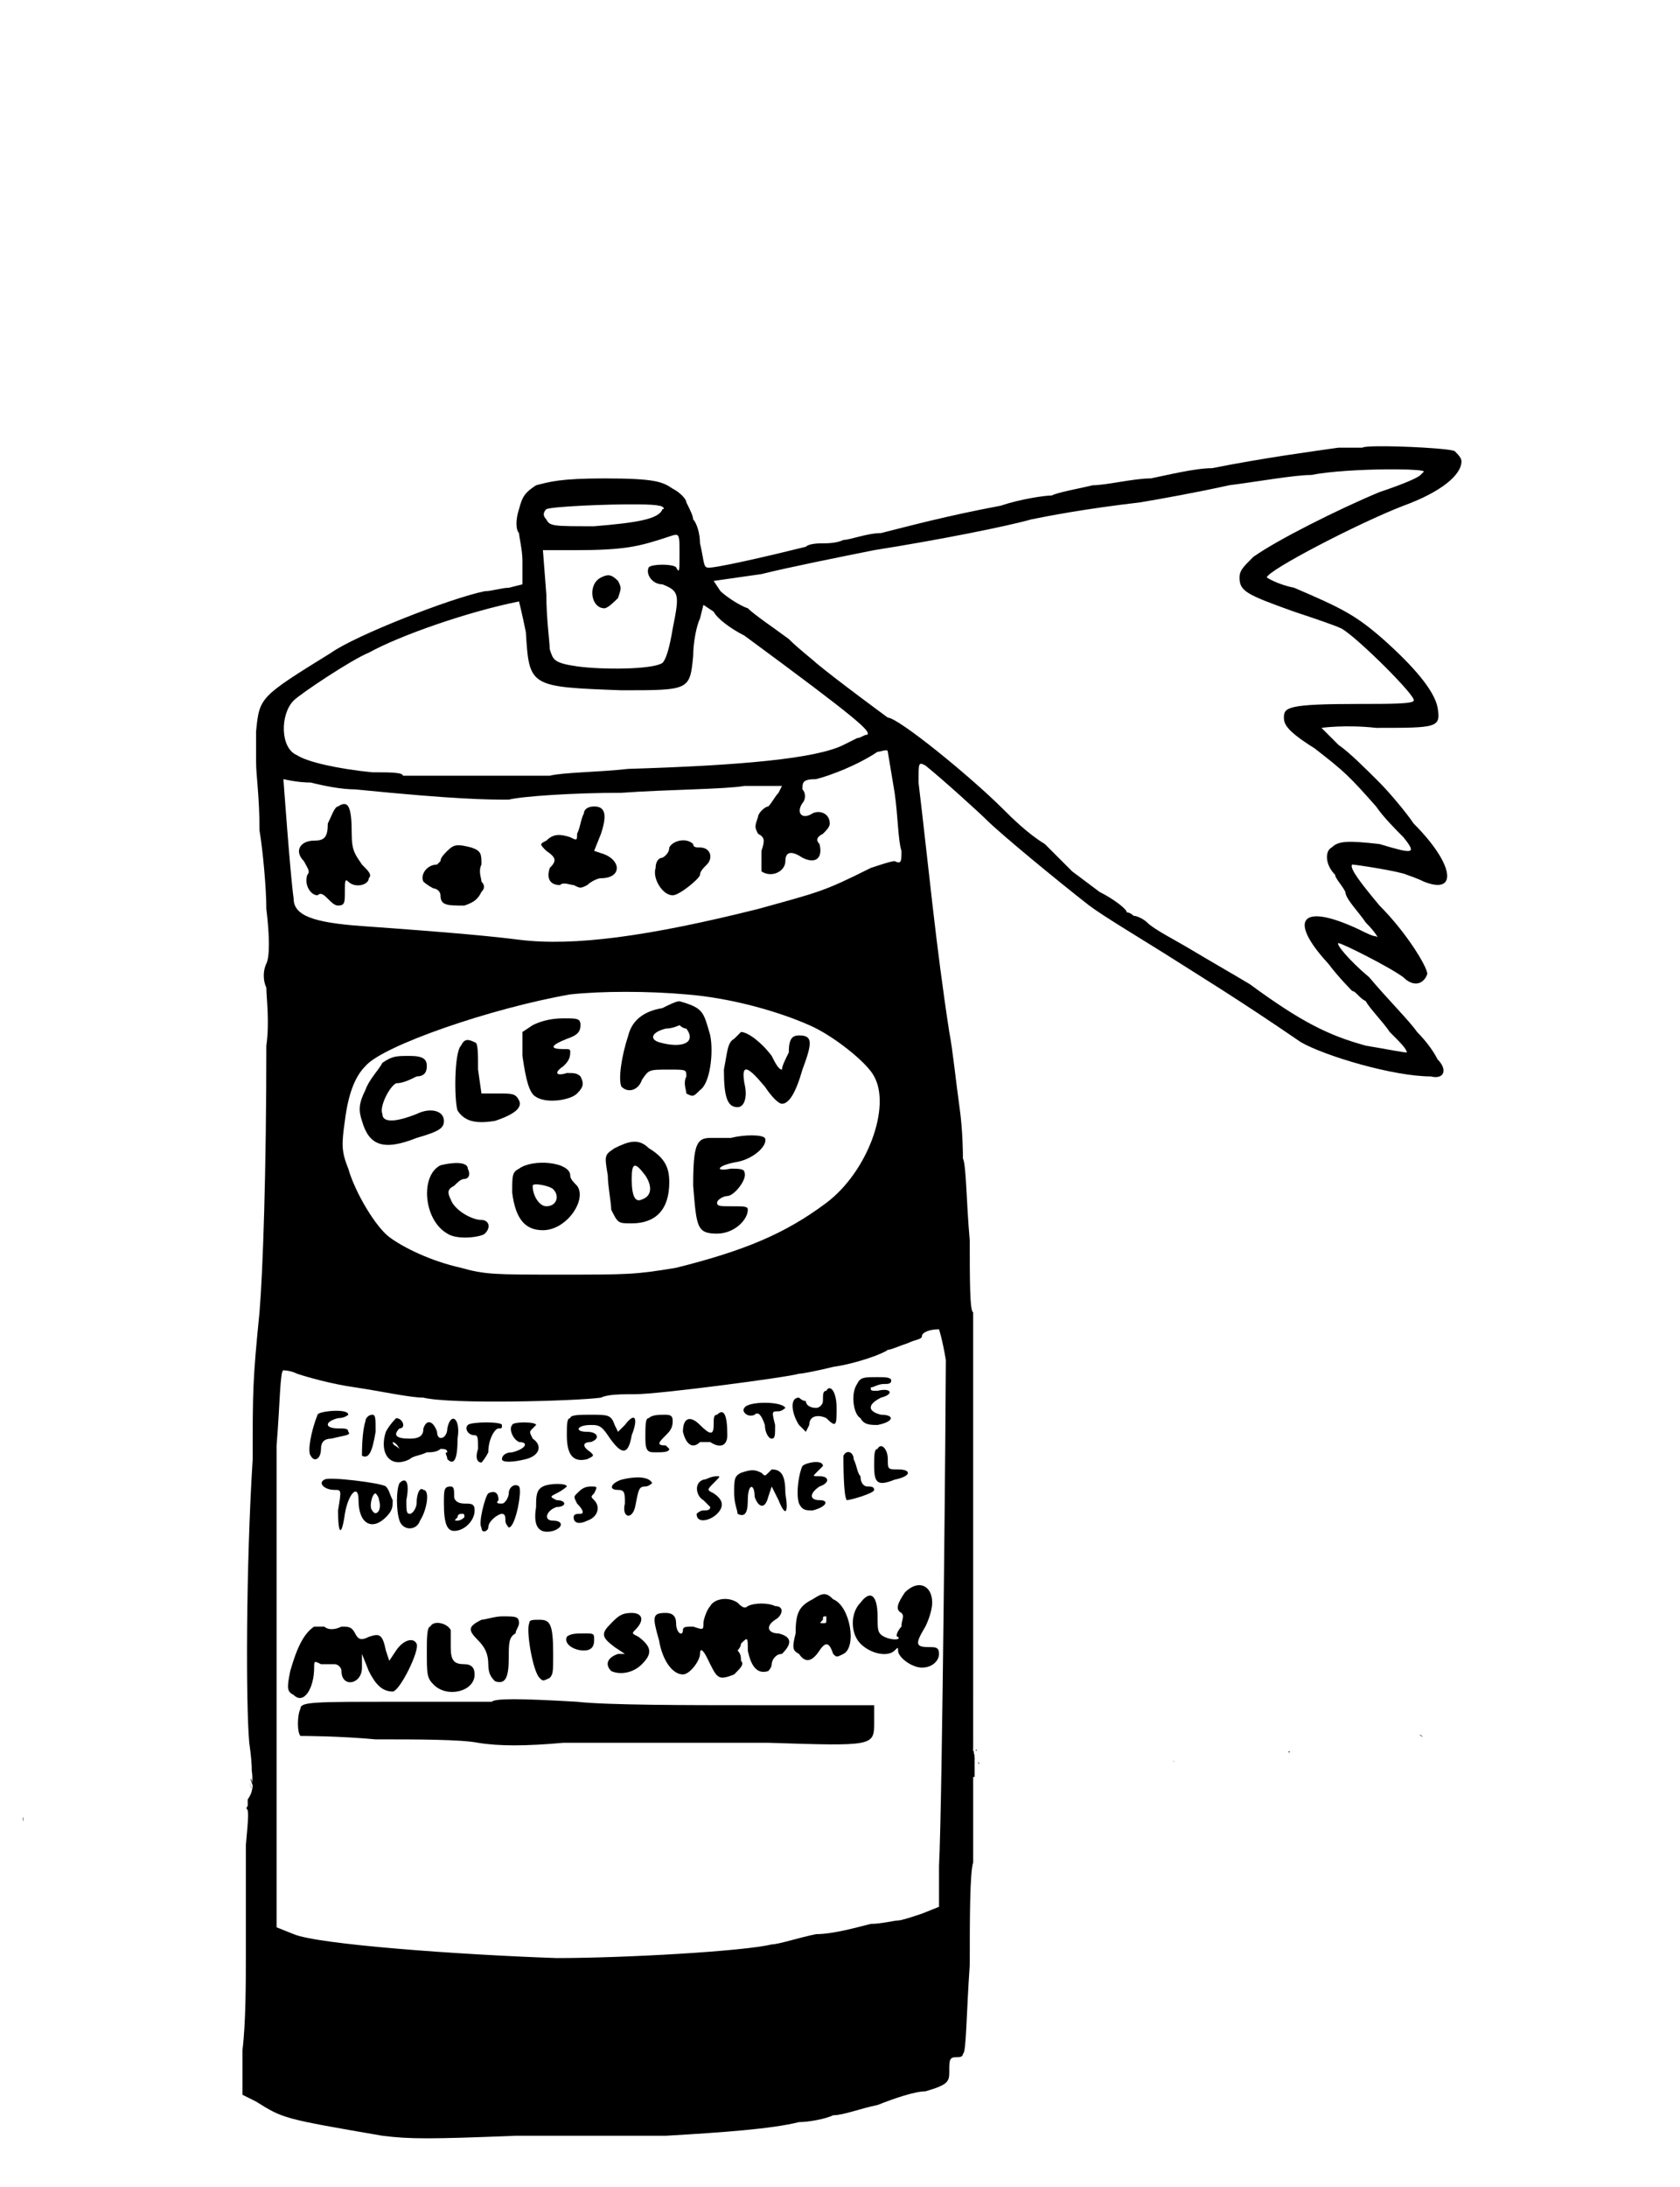 <?xml version="1.0" encoding="UTF-8" standalone="no"?>
<svg
   xmlns:dc="http://purl.org/dc/elements/1.1/"
   xmlns:cc="http://creativecommons.org/ns#"
   xmlns:rdf="http://www.w3.org/1999/02/22-rdf-syntax-ns#"
   xmlns:svg="http://www.w3.org/2000/svg"
   xmlns="http://www.w3.org/2000/svg"
   xmlns:sodipodi="http://sodipodi.sourceforge.net/DTD/sodipodi-0.dtd"
   xmlns:inkscape="http://www.inkscape.org/namespaces/inkscape"
   version="1.0"
   width="492px"
   height="640px"
   viewBox="0 0 35424 46080"
   preserveAspectRatio="xMidYMid meet"
   id="svg102"
   sodipodi:docname="cleanercode.svg"
   inkscape:version="0.92.2 5c3e80d, 2017-08-06">
  <defs
     id="defs106" />
  <sodipodi:namedview
     pagecolor="#ffffff"
     bordercolor="#666666"
     borderopacity="1"
     objecttolerance="10"
     gridtolerance="10"
     guidetolerance="10"
     inkscape:pageopacity="0"
     inkscape:pageshadow="2"
     inkscape:window-width="1569"
     inkscape:window-height="1066"
     id="namedview104"
     showgrid="false"
     inkscape:zoom="2.95"
     inkscape:cx="123.9661"
     inkscape:cy="197.9661"
     inkscape:window-x="0"
     inkscape:window-y="0"
     inkscape:window-maximized="0"
     inkscape:current-layer="g100" />
  <g
     transform="translate(0,46080) scale(72,-72)"
     fill="#000000"
     stroke="none"
     id="g100">
    <path
       id="path4"
       transform="matrix(1,0,0,-1,0,640)"
       d="M 403.359,130.594 C 400.938,130.625 399.25,130.75 399,131 h -7 c -7,1 -22,3 -37,6 -5,0 -13,2 -18,3 -5,0 -13,2 -17,2 -4,1 -10,2 -12,3 -2,0 -9,1 -15,3 -16,3 -27,6 -35,8 -4,0 -9,2 -11,2 -2,1 -5,1 -6,1 -1,0 -4,0 -5,1 -8,2 -29,7 -29,6 -1,0 -1,-3 -2,-7 0,-3 -1,-6 -2,-7 0,-1 -1,-3 -2,-5 0,-1 -2,-3 -4,-4 -3,-2 -5,-3 -20,-3 -13,0 -16,1 -20,2 -3,2 -4,3 -5,7 -1,3 -1,6 0,7 0,1 1,5 1,8 v 7 l -4,1 c -2,0 -5,1 -7,1 -10,2 -38,13 -45,18 -21,13 -21,13 -22,23 v 9 c 0,4 1,10 1,20 1,6 2,17 2,23 1,8 1,14 0,16 -1,2 -1,5 0,7 0,3 1,10 0,17 0,37 -1,66 -2,78 -2,20 -2,23 -2,43 -2,32 -2,72 -1,83 0.52,3.639 0.763,6.445 0.742,8.322 0.077,0.405 0.133,0.834 0.148,1.309 0.02,0.598 0.045,1.234 -0.002,1.793 -0.063,0.569 0.019,0.091 -0.197,-0.436 -0.043,-0.106 -0.134,-0.294 -0.215,-0.465 -0.029,0.074 -0.061,0.135 -0.094,0.191 0.458,1.532 0.888,1.609 0.375,3.211 -0.006,0.097 -0.003,0.195 -0.029,0.287 -0.193,0.677 -0.645,1.617 -1.186,2.375 7e-6,0.373 -7.3e-5,0.745 0,1.117 -8e-6,0.022 1.1e-5,0.044 0,0.066 0.108,0.561 -0.086,1.017 -0.449,1.379 C 72.941,529.621 72.763,531.604 72,540 v 14 18 c 0,8 0,20 -1,28 v 13 l 4,2 c 8,5 8,5 37,10 8,1 14,1 39,0 h 44 c 17,-1 31,-2 39,-4 3,0 8,-1 10,-2 3,0 8,-2 13,-3 5,-2 11,-4 14,-4 7,-2 7,-3 7,-6 0,-3 0,-4 2,-4 1,0 2,0 2,-1 1,0 1,-12 2,-26 0,-13 0,-27 1,-30 v -15 -10 h 0.434 c -10e-4,-0.146 -0.01,-0.249 -0.01,-0.43 0,-0.009 -10e-6,-0.018 0,-0.027 -4.2e-4,-9e-5 -1.2e-4,-0.773 0,-1.324 4.5e-4,-0.352 -1.4e-4,-0.705 0,-1.057 3e-5,-0.089 1.9e-4,-0.178 0,-0.268 0,-0.084 -0.084,-0.257 0,-0.254 -2e-4,-0.036 2.6e-4,-0.073 0,-0.109 -3e-5,0 1e-5,-0.114 0,-0.139 -8e-5,-0.135 0,-0.491 0,-0.76 v -0.584 c -0.184,-0.003 -0.2,-0.022 0,-0.059 0,-0.139 -10e-6,-0.326 0,-0.326 0.019,-5.5e-4 0.036,5.3e-4 0.055,0 0.015,-0.214 0.018,-0.348 -0.031,-0.045 -8.8e-4,-0.069 -0.005,-0.144 -0.006,-0.217 -0.007,-8.3e-4 -0.01,-8e-4 -0.018,-0.002 -0.14,-0.016 -0.028,-0.258 -0.01,-0.416 -0.014,-0.073 -0.025,-0.145 -0.018,-0.221 -0.025,-0.091 -0.052,-0.182 -0.076,-0.271 -0.103,-0.308 -0.146,-0.592 -0.102,-0.832 -0.247,-0.343 -0.361,-0.682 -0.219,-1.027 V 448 384 c -1,0 -1,-10 -1,-21 -1,-11 -1,-22 -2,-24 0,-1 0,-8 -1,-15 -1,-7 -2,-17 -3,-22 -4,-26 -6,-48 -9,-73 0,-6 0,-6 2,-5 5,4 16,14 18,16 4,4 21,18 30,25 4,3 14,9 22,14 11,7 21,13 40,26 7,4 27,10 38,10 4,1 5,-2 2,-5 -1,-2 -3,-5 -6,-8 -2,-3 -9,-10 -14,-16 -6,-5 -10,-10 -9,-10 1,0 15,7 19,10 3,3 6,2 7,-1 0,-2 -6,-12 -14,-20 -5,-6 -9,-11 -8,-12 1,0 14,2 16,3 0,0 3,1 5,2 10,4 9,-5 -3,-17 -2,-3 -7,-9 -10,-12 -4,-4 -9,-9 -12,-11 l -5,-5 c 0,0 7,-1 16,0 18,0 19,0 18,-6 -1,-5 -7,-12 -16,-20 -8,-7 -12,-9 -26,-15 -5,-1 -8,-3 -8,-3 0,-2 27,-16 40,-21 11,-4 17,-9 17,-13 0,-1 -1,-2 -2,-3 -1.5,-0.75 -15.375,-1.5 -22.641,-1.406 z m 2.822,6.756 c 1.051,-0.009 2.062,-0.009 3.014,0 C 413.766,137.391 417,137.625 417,138 l -1,1 c -1,1 -6,3 -12,5 -12,5 -30,14 -37,19 -3,3 -4,4 -4,6 0,4 2,5 16,10 6,2 12,4 14,5 5,3 22,20 21,21 0,1 -7,1 -16,1 -21,0 -22,1 -22,4 0,2 1,4 9,9 9,7 10,8 18,17 2,3 6,7 8,9 4,5 3,5 -7,2 -9,-1 -12,-1 -14,1 -2,1 -2,5 1,8 0,1 2,3 3,5 0,2 4,6 6,9 3,3 4,5 3,4 -1,0 -3,-1 -5,-2 -17,-8 -21,-3 -9,10 3,4 7,8 7,8 1,0 2,2 4,3 1,2 5,6 7,9 3,3 5,5 5,6 -1,0 -6,-1 -12,-2 -11,-3 -19,-7 -34,-18 -5,-3 -12,-7 -17,-10 -5,-3 -11,-6 -13,-8 -1,-1 -3,-2 -4,-2 0,0 -1,-1 -2,-1 0,-1 -4,-4 -8,-6 l -8,-6 -8,-8 c -5,-3 -10,-8 -12,-10 -10,-10 -31,-27 -34,-27 0,0 -15,-11 -21,-16 -1,-1 -5,-4 -8,-7 -4,-3 -10,-7 -12,-9 -3,-1 -7,-4 -8,-5 l -2,-3 14,-2 c 8,-2 23,-5 33,-7 19,-3 39,-7 46,-9 5,-1 15,-3 32,-5 6,-1 17,-3 26,-5 8,-1 19,-3 24,-3 5.469,-1.094 14.825,-1.589 22.182,-1.65 z M 186.859,147.594 C 189.938,147.625 192.25,147.75 193,148 c 1,0 2,1 1,1 -1,3 -8,4 -20,5 -12,0 -13,0 -14,-2 -1,-1 -1,-2 0,-3 1.5,-0.75 17.625,-1.5 26.859,-1.406 z m 11.166,8.914 C 199,156.586 199,157.875 199,162 c 0,5 0,6 -1,4 -1,-1 -7,-1 -8,0 -1,2 1,5 4,5 5,2 5,3 3,13 -1,6 -2,9 -3,10 -3,2 -18,2 -25,1 -7,-1 -7,-2 -8,-5 0,-2 -1,-9 -1,-16 l -1,-13 h 9 c 15,0 19,-1 28,-4 0.938,-0.312 1.582,-0.528 2.025,-0.492 z M 152,176 c 0,0 1,4 2,9 1,16 1,16 28,17 20,0 20,0 21,-10 0,-4 1,-9 2,-11 l 1,-4 3,2 c 1,2 5,5 9,7 34,25 37,28 36,29 -1,0 -2,1 -3,1 l -4,2 c -8,4 -30,6 -63,7 -9,1 -19,1 -23,2 h -43 c 0,-1 -4,-1 -9,-1 -10,-1 -19,-3 -22,-5 -5,-2 -5,-12 -1,-16 2,-2 17,-12 22,-14 9,-5 29,-12 44,-15 z m 107.314,43.561 C 259.719,219.531 260,219.625 260,220 l 2,12 c 1,7 1,14 2,17 0,3 0,4 -2,3 -1,0 -4,1 -7,2 -14,7 -15,7 -33,12 -32,8 -54,11 -70,9 -8,-1 -18,-2 -46,-4 -14,-1 -20,-3 -20,-8 -1,-7 -3,-35 -3,-35 0,0 4,1 8,1 4,1 9,2 13,2 30,3 39,3 45,3 4,-1 19,-2 33,-2 14,-1 30,-1 36,-2 h 11 l -1,2 c -1,1 -2,3 -3,4 -1,0 -3,2 -3,3 -1,3 -1,3 0,5 2,1 2,2 1,5 v 6 c 3,2 7,0 7,-3 0,-3 2,-3 5,-1 4,2 6,0 5,-4 -1,-1 -1,-2 1,-3 1,-1 2,-2 2,-3 0,-3 -3,-4 -5,-3 -3,2 -5,0 -3,-3 1,-1 1,-3 0,-4 0,-2 0,-3 4,-3 4,-1 12,-4 18,-8 0.625,0 1.641,-0.391 2.314,-0.439 z M 183.25,290.25 c 6,0 12.25,0.25 17.75,0.75 13,1 27,5 36,9 7,3 17,11 19,15 5,9 -2,28 -14,37 -12,9 -24,14 -44,19 -12,2 -14,2 -34,2 -19,0 -22,0 -29,-2 -9,-2 -17,-6 -21,-9 -4,-3 -10,-13 -12,-20 -2,-5 -2,-7 -1,-14 1,-8 3,-13 6,-16 5,-6 37,-17 60,-21 4.5,-0.5 10.25,-0.75 16.25,-0.75 z M 275,389 c 0,0 1,3 2,9 0,9 -1,129 -2,148 v 12 l -5,2 c -3,1 -6,2 -7,2 -1,0 -5,1 -8,1 -4,1 -11,3 -16,3 -5,1 -11,3 -13,3 -8,2 -43,4 -63,4 -29,-1 -70,-4 -77,-7 l -5,-2 v -14 -31 -96 c 1,-12 1,-22 2,-22 0,0 2,0 4,1 3,1 10,3 17,4 7,1 16,3 20,3 8,2 45,1 52,0 2,-1 6,-1 10,-1 7,0 45,-5 48,-6 1,0 6,-1 10,-2 7,-1 15,-4 16,-5 1,0 3,-1 6,-2 2,-1 4,-1 4,-2 0,-1 2,-2 5,-2 z m 140.984,118.688 c -0.078,0.007 -0.16,0.015 -0.238,0.021 0.286,0.201 0.57,0.405 0.865,0.592 0.06,0.038 -0.066,-0.125 -0.1,-0.188 -0.252,-0.206 -0.347,-0.279 -0.527,-0.426 z M 285.832,512 c -0.005,0.09 -0.011,0.179 -0.014,0.273 0.028,0.039 0.055,0.117 0.082,0.191 0.055,-0.133 0.111,-0.261 0.166,-0.393 -0.003,-0.024 -0.007,-0.048 -0.01,-0.072 z m 91.426,0.562 c -0.004,0.007 -0.009,0.015 -0.014,0.021 0.084,0.082 0.157,0.176 0.248,0.25 0.061,0.049 0.184,-0.077 0.328,-0.27 -0.188,-10e-4 -0.375,-2e-4 -0.562,-0.002 z m 2.951,1.689 c -0.006,0.002 -0.013,0.006 -0.019,0.008 0.011,-5.6e-4 0.02,-8.8e-4 0.031,-0.002 -0.004,-0.002 -0.008,-0.004 -0.012,-0.006 z m -36.201,1.105 c -0.186,-0.038 -0.712,0.265 -0.531,0.207 0.189,-0.06 0.375,-0.132 0.561,-0.201 -0.012,-0.002 -0.017,-0.003 -0.029,-0.006 z m -57.584,0.127 c 0.009,0.033 0.022,0.085 0.029,0.113 0.056,0.074 0.115,0.146 0.182,0.203 -0.071,-0.033 -0.128,-0.102 -0.178,-0.186 0.035,0.129 0.058,0.212 0.137,0.523 0.016,0.018 0.047,0.062 0.065,0.084 0.039,-0.072 0.079,-0.145 0.123,-0.215 -0.036,-0.052 -0.091,-0.134 -0.137,-0.201 -10e-4,-10e-4 -0.002,-0.003 -0.004,-0.004 -0.073,-0.107 -0.141,-0.209 -0.217,-0.318 z m 0.582,0.951 c -9.6e-4,0.005 -0.003,0.01 -0.004,0.016 0.03,0.013 0.043,0.007 0.039,-0.016 -0.012,-2.2e-4 -0.024,2.4e-4 -0.035,0 z m -0.631,0.213 c 0.003,0.013 0.007,0.026 0.01,0.039 0.021,9.7e-4 0.039,0.003 0.06,0.004 0.004,-0.011 0.009,-0.022 0.014,-0.033 -0.029,-0.004 -0.055,-0.006 -0.084,-0.01 z m -213.018,5.314 c 0.004,0.07 -0.008,0.131 -0.074,0.158 -0.07,0.028 -0.143,0.049 -0.213,0.076 0.312,0.416 0.548,0.84 0.645,1.246 0.024,-0.55 -0.34,-0.892 -0.645,-1.246 z M 6.756,531.688 c -0.009,9.3e-4 -0.018,0.003 -0.027,0.004 -0.03,0.196 -0.058,0.389 -0.088,0.584 0.033,0.199 0.059,0.391 0.092,0.592 0.02,0.004 0.039,0.006 0.059,0.01 0.003,-0.055 0.003,-0.097 0.006,-0.15 -0.002,-0.301 -0.02,-0.666 -0.041,-1.039 z"
       inkscape:connector-curvature="0"
       sodipodi:nodetypes="ccccccccccsccccccscccscccccsccscccccccccccccccccccsccccccccccssccccccscccccccsccccccccccccccccscccscccccccscccccccsccccccccsccccccsccscccsscccccccccccccccccsscccccscccccccccccccscccccssscccccscccsssccccccccccscccccscccccccccssccccccccccccccscccsccccccscccscscsccccscccccscccccccccccsccsccccscccccccccccccccccccccccccccccccccccccccccccccccccccccccccccccccc" />
    <path
       d="M176 471 c-4 -2 -3 -9 1 -9 1 0 3 2 4 3 1 3 1 3 0 5 -2 2 -3 2 -5 1z"
       id="path6" />
    <path
       d="M99 404 c-1 0 -2 -3 -3 -5 0 -4 -1 -5 -4 -5 -4 0 -6 -3 -3 -6 1 -2 2 -3 1 -4 -1 -3 1 -6 3 -6 1 1 2 0 3 -1 1 -1 2 -2 3 -2 2 0 2 1 2 4 0 3 0 4 1 3 2 -2 6 -1 6 1 1 1 0 2 -2 4 -2 3 -3 4 -3 9 0 8 -1 10 -4 8z"
       id="path8" />
    <path
       d="M171 402 c-1 -2 -1 -4 -2 -6 0 -2 0 -2 -2 -1 -3 1 -5 1 -7 -1 -2 -1 -2 -1 0 -3 3 -2 3 -3 1 -5 -1 -3 0 -5 3 -5 1 1 3 0 4 0 2 -1 2 -1 4 0 1 1 3 2 4 2 6 0 6 5 1 7 l-3 1 2 5 c2 6 1 8 -2 8 -2 0 -3 -1 -3 -2z"
       id="path10" />
    <path
       d="M196 392 c0 -2 -2 -3 -2 -3 -1 0 -2 -1 -2 -3 -1 -3 2 -8 5 -8 2 0 8 5 8 6 0 1 1 2 2 3 2 2 1 5 -2 5 -1 0 -2 0 -2 1 -2 2 -6 1 -7 -1z"
       id="path12" />
    <path
       d="M131 391 c-1 -1 -2 -2 -2 -3 0 0 -1 -1 -1 -1 -3 0 -5 -3 -4 -5 0 0 1 -1 3 -2 1 0 2 -1 2 -2 0 -3 2 -3 7 -3 3 1 4 2 5 4 1 1 1 2 0 3 0 1 -1 3 0 5 0 3 0 4 -3 5 -4 1 -5 1 -7 -1z"
       id="path14" />
    <path
       d="M194 345 c-6 -1 -9 -4 -10 -8 -2 -6 -3 -13 -2 -15 2 -2 5 -1 6 2 2 3 2 3 8 3 5 0 5 0 5 -2 -1 -2 0 -4 0 -5 2 -1 2 -1 4 1 3 2 4 11 3 16 -2 7 -2 8 -9 10 -1 0 -3 -1 -5 -2z m7 -6 c3 -4 -1 -6 -8 -4 -3 1 -2 3 2 4 2 0 4 1 4 1 0 0 1 -1 2 -1z"
       id="path16" />
    <path
       d="M156 340 l-3 -2 0 -7 c1 -7 2 -11 4 -12 3 -2 10 -1 12 1 2 2 2 3 1 5 -1 1 -2 1 -4 1 -3 -1 -4 0 -1 2 1 1 2 2 2 4 0 1 0 1 -2 1 -4 0 -4 1 1 3 3 1 4 2 4 4 0 2 -1 2 -5 2 -4 0 -7 -1 -9 -2z"
       id="path18" />
    <path
       d="M215 336 c-2 -1 -2 -4 -3 -9 0 -8 1 -11 4 -11 2 0 3 3 2 7 -1 6 1 5 6 -1 2 -3 4 -5 5 -5 2 0 4 3 6 10 3 8 3 10 -1 10 -2 0 -3 -1 -3 -5 -1 -2 -2 -4 -2 -5 -1 0 -2 2 -3 4 -3 4 -7 7 -9 7 0 0 -1 -1 -2 -2z"
       id="path20" />
    <path
       d="M135 334 c-2 -2 -2 -16 -1 -19 2 -3 5 -4 11 -3 6 2 8 4 7 6 -1 2 -2 2 -6 2 l-5 0 -1 7 c0 5 0 8 -1 8 -2 1 -3 1 -4 -1z"
       id="path22" />
    <path
       d="M112 329 c-1 -2 -4 -5 -5 -8 -2 -4 -2 -6 -1 -9 2 -7 6 -9 16 -5 7 2 8 3 8 5 0 3 -4 4 -8 2 -5 -2 -10 -3 -10 0 -1 2 2 8 4 9 2 0 4 1 6 2 2 0 3 1 3 3 0 2 -1 3 -5 3 -4 0 -5 0 -8 -2z"
       id="path24" />
    <path
       d="M214 307 c-2 0 -5 0 -6 0 -4 0 -5 -2 -5 -14 1 -12 1 -14 7 -14 5 0 9 4 9 7 0 1 -1 1 -5 1 -3 0 -4 0 -4 1 0 1 2 2 3 2 2 0 6 5 5 7 0 1 -2 1 -4 1 -5 -1 -4 1 2 2 5 1 9 5 8 7 -1 1 -6 1 -10 0z"
       id="path26" />
    <path
       d="M180 304 c-3 -2 -3 -2 -2 -8 0 -3 1 -8 1 -10 2 -4 2 -4 6 -4 7 0 11 4 11 12 0 4 -1 7 -6 10 -3 3 -6 2 -10 0z m9 -8 c2 -3 2 -6 -1 -7 -2 -1 -3 1 -3 6 0 5 1 5 4 1z"
       id="path28" />
    <path
       d="M129 299 c-6 -3 -5 -16 2 -20 3 -2 10 -1 11 0 2 2 1 4 -1 4 -3 0 -8 3 -9 6 -1 2 -1 3 1 4 1 1 2 2 3 2 1 0 2 1 1 3 0 2 -4 2 -8 1z"
       id="path30" />
    <path
       d="M152 298 c-2 -1 -2 -2 -2 -7 1 -8 4 -11 9 -11 7 0 13 9 10 13 -1 1 -2 2 -2 3 0 4 -11 5 -15 2z m10 -6 c2 -2 1 -5 -2 -5 -2 0 -4 3 -4 6 0 1 5 0 6 -1z"
       id="path32" />
    <path
       d="M251 235 c-2 -3 -1 -9 1 -10 1 -2 3 -2 5 -2 5 1 5 3 1 3 -4 1 -4 3 0 5 4 1 3 3 -1 2 -2 0 -2 0 -2 1 1 0 2 1 4 1 1 0 2 0 2 1 0 1 -2 1 -4 1 -4 0 -5 0 -6 -2z"
       id="path34" />
    <path
       d="M242 233 c-1 0 -1 -1 -1 -3 0 -1 -1 -2 -2 -2 -2 0 -3 1 -3 2 -1 0 -2 1 -2 1 -3 0 -2 -5 0 -8 l2 -2 1 2 c0 3 3 3 5 2 3 -3 3 -2 3 3 0 5 -2 7 -3 5z"
       id="path36" />
    <path
       d="M218 228 c-1 -1 1 -3 3 -2 1 1 2 0 3 -3 0 -2 1 -4 2 -4 1 0 1 1 1 4 -1 4 -1 4 1 4 1 0 2 1 2 1 -1 2 -11 2 -12 0z"
       id="path38" />
    <path
       d="M93 226 c-2 -5 -3 -11 -2 -12 1 -2 3 -1 3 2 0 2 1 3 3 3 4 1 6 1 5 2 0 1 -1 1 -3 1 -4 0 -4 2 0 3 2 0 3 1 3 1 0 2 -9 1 -9 0z"
       id="path40" />
    <path
       d="M210 226 c-1 0 -1 -1 -1 -3 0 -3 -1 -3 -4 0 -3 3 -5 2 -5 -2 1 -4 3 -5 5 -3 1 0 2 0 3 0 3 -2 5 -1 5 2 0 6 -1 8 -3 6z"
       id="path42" />
    <path
       d="M107 224 c-1 -3 -1 -9 -1 -10 2 -1 3 1 4 7 0 4 0 5 -1 5 -1 0 -2 -1 -2 -2z"
       id="path44" />
    <path
       d="M167 225 c-1 0 -1 -2 -1 -5 0 -6 2 -8 6 -7 2 1 2 1 1 2 -3 2 -2 3 0 3 3 1 2 3 -1 3 -4 0 -3 2 1 2 2 0 3 0 5 -3 4 -6 6 -6 7 0 2 5 1 7 -2 3 l-2 -2 -1 2 c-1 3 -2 3 -7 3 -3 0 -6 0 -6 -1z"
       id="path46" />
    <path
       d="M190 225 c-1 0 -1 -2 -1 -6 0 -4 1 -4 3 -4 2 0 4 0 4 1 0 0 -1 1 -1 1 -3 0 -2 1 0 3 1 1 2 2 2 4 0 1 0 2 -2 2 -2 0 -4 0 -5 -1z"
       id="path48" />
    <path
       d="M113 221 c-2 -6 1 -11 7 -8 1 1 3 1 5 2 1 0 3 0 4 1 1 0 2 0 2 -1 -1 0 0 -1 0 -2 2 -2 3 0 3 6 1 6 -2 8 -3 3 0 -3 -3 -4 -3 -1 -1 3 -3 4 -4 1 0 -2 -1 -3 -4 -3 -4 0 -5 1 -3 3 2 0 1 3 -1 3 0 0 -2 -2 -3 -4z m4 -5 c1 -1 1 -1 0 0 -1 1 -2 1 -2 2 0 0 1 0 2 -2z"
       id="path50" />
    <path
       d="M137 223 c-1 -1 0 -3 2 -3 1 0 1 -1 1 -4 -1 -3 0 -4 1 -4 0 0 1 1 2 3 0 4 2 7 3 7 1 0 1 0 1 1 0 1 -9 1 -10 0z"
       id="path52" />
    <path
       d="M150 223 c-1 -1 0 -4 2 -5 3 0 2 -2 -2 -3 -2 0 -3 -1 -3 -2 0 -1 3 -1 7 0 4 1 5 4 2 6 -1 2 -1 2 0 3 0 0 1 1 1 1 0 1 -7 1 -7 0z"
       id="path54" />
    <path
       d="M257 216 c-1 0 -1 -2 -1 -5 0 -5 1 -6 6 -4 5 1 5 3 1 3 -3 0 -3 0 -3 3 0 3 -2 5 -3 3z"
       id="path56" />
    <path
       d="M247 214 c0 -2 0 -12 1 -13 1 0 8 2 8 3 0 1 -1 1 -2 1 -1 0 -2 1 -2 3 -1 1 -1 3 -2 5 0 2 -2 3 -3 1z"
       id="path58" />
    <path
       d="M235 211 c-1 -2 -2 -8 -1 -11 1 -2 2 -2 4 -2 4 1 5 3 2 3 -3 0 -3 2 0 4 3 1 3 3 0 3 -2 0 -2 0 -1 1 1 1 2 2 2 2 0 2 -5 1 -6 0z"
       id="path60" />
    <path
       d="M217 209 c-2 -1 -2 -2 -2 -6 0 -3 1 -5 1 -6 2 -1 3 0 3 4 0 5 2 5 2 1 1 -3 3 -4 4 0 l1 3 2 -4 c2 -5 3 -4 2 2 0 5 -1 7 -4 7 0 0 -1 -1 -1 -1 -1 -1 -1 -1 -2 0 -2 1 -3 1 -6 0z"
       id="path62" />
    <path
       d="M95 207 c-2 -1 0 -3 3 -3 2 0 2 0 1 -6 0 -7 1 -8 2 -1 1 6 4 9 4 4 0 -7 4 -9 8 -5 2 2 2 3 2 5 -1 2 -1 3 -2 4 -1 1 -17 3 -18 2z m16 -6 c1 -3 -1 -5 -2 -3 -1 1 0 5 1 5 0 0 1 -1 1 -2z"
       id="path64" />
    <path
       d="M182 207 c-3 -1 -4 -3 -1 -3 2 0 2 -1 2 -4 -1 -4 2 -5 3 -1 1 5 1 6 3 6 1 0 2 1 2 1 -1 2 -5 2 -9 1z"
       id="path66" />
    <path
       d="M206 207 c-3 -1 -2 -5 0 -6 1 -1 2 -2 2 -2 0 -1 -1 -1 -2 -1 -1 0 -2 -1 -2 -1 0 -3 4 -2 6 0 2 2 2 4 -1 6 -2 1 -2 1 0 3 2 2 2 2 1 2 -2 0 -3 -1 -4 -1z"
       id="path68" />
    <path
       d="M117 206 c-1 -2 -1 -8 0 -11 1 -3 5 -3 6 0 2 3 3 9 1 9 -1 1 -2 -1 -2 -4 0 -1 -1 -3 -2 -3 -1 0 -1 1 -1 4 1 5 0 7 -2 5z"
       id="path70" />
    <path
       d="M159 205 c-2 -1 -2 -3 -2 -6 -1 -6 1 -8 5 -7 3 1 3 3 0 3 -3 0 -2 3 1 4 3 0 3 2 0 2 -2 1 -2 1 0 2 2 1 3 2 3 2 0 1 -5 1 -7 0z"
       id="path72" />
    <path
       d="M130 200 c0 -6 1 -8 3 -8 3 0 6 3 6 6 0 2 -1 2 -3 2 -2 0 -3 1 -3 2 0 2 0 3 -1 3 -2 0 -2 -1 -2 -5z m6 -4 c-1 -1 -2 -1 -2 -1 -1 0 -1 0 0 1 0 1 1 1 1 1 1 0 1 0 1 -1z"
       id="path74" />
    <path
       d="M149 203 c0 -1 -1 -3 -2 -3 -1 0 -2 0 -1 1 0 2 -1 3 -3 2 -1 -1 -3 -9 -2 -10 0 -2 2 -1 2 0 0 2 3 4 4 4 1 0 1 -1 1 -2 0 -1 1 -2 1 -2 2 0 4 11 3 12 -1 1 -3 0 -3 -2z"
       id="path76" />
    <path
       d="M169 203 c-1 -1 -1 -1 0 -3 2 -2 2 -3 1 -3 -1 0 -2 0 -2 -1 0 -2 2 -2 4 -1 3 1 4 4 2 6 -1 1 -1 1 0 2 1 2 1 2 -1 2 -2 0 -3 -1 -4 -2z"
       id="path78" />
    <path
       d="M265 174 c-2 -3 -3 -5 -1 -6 1 -1 0 -2 0 -4 -1 -1 -2 -3 -1 -3 1 -1 -2 -1 -4 0 -2 1 -2 2 -2 6 0 6 -2 8 -5 4 -3 -3 -3 -9 0 -12 3 -3 8 -4 10 -2 1 1 1 1 1 0 0 -2 4 -5 7 -5 3 0 5 2 5 4 0 2 -1 2 -3 2 -4 0 -4 1 -1 6 1 2 2 5 2 7 0 5 -4 7 -8 3z"
       id="path80" />
    <path
       d="M238 172 c-4 -2 -5 -4 -5 -10 -1 -4 -1 -5 1 -6 2 -3 4 -2 6 1 2 3 3 2 4 -1 1 -1 1 -1 3 0 4 2 2 14 -3 16 -2 2 -3 2 -6 0z m4 -6 c0 -1 0 -1 -1 -1 -1 0 -1 0 0 1 0 1 0 1 1 1 0 0 0 0 0 -1z"
       id="path82" />
    <path
       d="M208 170 c-1 -1 -2 -4 -2 -5 0 -2 0 -2 -3 -1 -2 0 -3 0 -3 -1 0 -2 -2 -1 -2 2 0 2 -1 3 -3 3 -4 0 -4 -1 -2 -8 1 -6 4 -10 7 -10 2 0 5 4 5 6 0 2 1 1 2 -1 3 -6 3 -7 8 -5 2 2 3 3 2 4 0 1 0 2 -1 3 0 0 1 1 1 2 2 2 2 2 2 -2 1 -5 3 -7 6 -6 0 0 1 1 1 2 0 1 1 3 3 3 3 3 3 5 -1 6 -3 0 -4 2 -1 4 2 1 3 4 0 4 -2 1 -6 1 -8 0 -1 -1 -2 0 -3 1 -3 2 -7 1 -8 -1z"
       id="path84" />
    <path
       d="M179 165 c-3 -3 -3 -4 1 -7 l3 -2 -2 0 c-3 -1 -4 -3 -2 -5 2 -1 6 -1 9 2 3 3 3 5 -1 8 -2 1 -2 1 -1 2 3 3 2 5 -1 5 -3 0 -4 -1 -6 -3z"
       id="path86" />
    <path
       d="M141 166 c-4 -2 -4 -3 -1 -6 2 -2 3 -4 3 -7 0 -3 1 -4 2 -5 3 -1 4 1 4 7 0 4 0 6 2 7 0 1 1 2 1 3 0 2 -1 2 -5 2 -2 0 -5 -1 -6 -1z"
       id="path88" />
    <path
       d="M155 165 c-1 -2 1 -14 3 -16 1 -1 1 -1 3 0 1 1 1 2 1 7 0 9 -1 10 -4 10 -2 0 -3 0 -3 -1z"
       id="path90" />
    <path
       d="M92 164 c-3 -2 -5 -6 -7 -13 -1 -5 -1 -6 1 -7 3 -3 6 2 6 8 0 2 0 2 2 1 1 0 3 0 4 0 1 0 2 -1 2 -2 0 -5 6 -4 6 1 l0 4 2 -5 c2 -4 4 -6 7 -6 2 0 8 12 7 14 -1 2 -4 1 -6 -2 l-2 -3 -1 3 c-1 5 -2 5 -5 4 -2 -1 -3 -1 -4 1 -1 2 -2 2 -4 2 -2 -1 -4 -1 -5 0 -1 0 -2 0 -3 0z"
       id="path92" />
    <path
       d="M126 164 c-1 0 -1 -4 -1 -7 0 -7 0 -8 2 -10 4 -4 12 -2 12 3 0 2 -1 3 -3 3 -3 0 -4 1 -4 5 0 2 0 4 0 5 -1 2 -5 3 -6 1z"
       id="path94" />
    <path
       d="M166 161 c-1 -2 2 -4 5 -4 2 0 3 1 3 3 0 2 0 2 -3 2 -2 0 -4 0 -5 -1z"
       id="path96" />
    <path
       d="M144 142 c0 0 -13 0 -28 0 -24 0 -28 0 -28 -2 -1 -2 -1 -7 0 -8 1 0 11 0 22 -1 12 0 25 0 30 -1 6 -1 14 -1 25 0 19 0 22 0 60 0 31 -1 31 -1 31 6 l0 5 -35 0 c-20 0 -43 0 -52 1 -17 1 -24 1 -25 0z"
       id="path98" />
  </g>
</svg>
